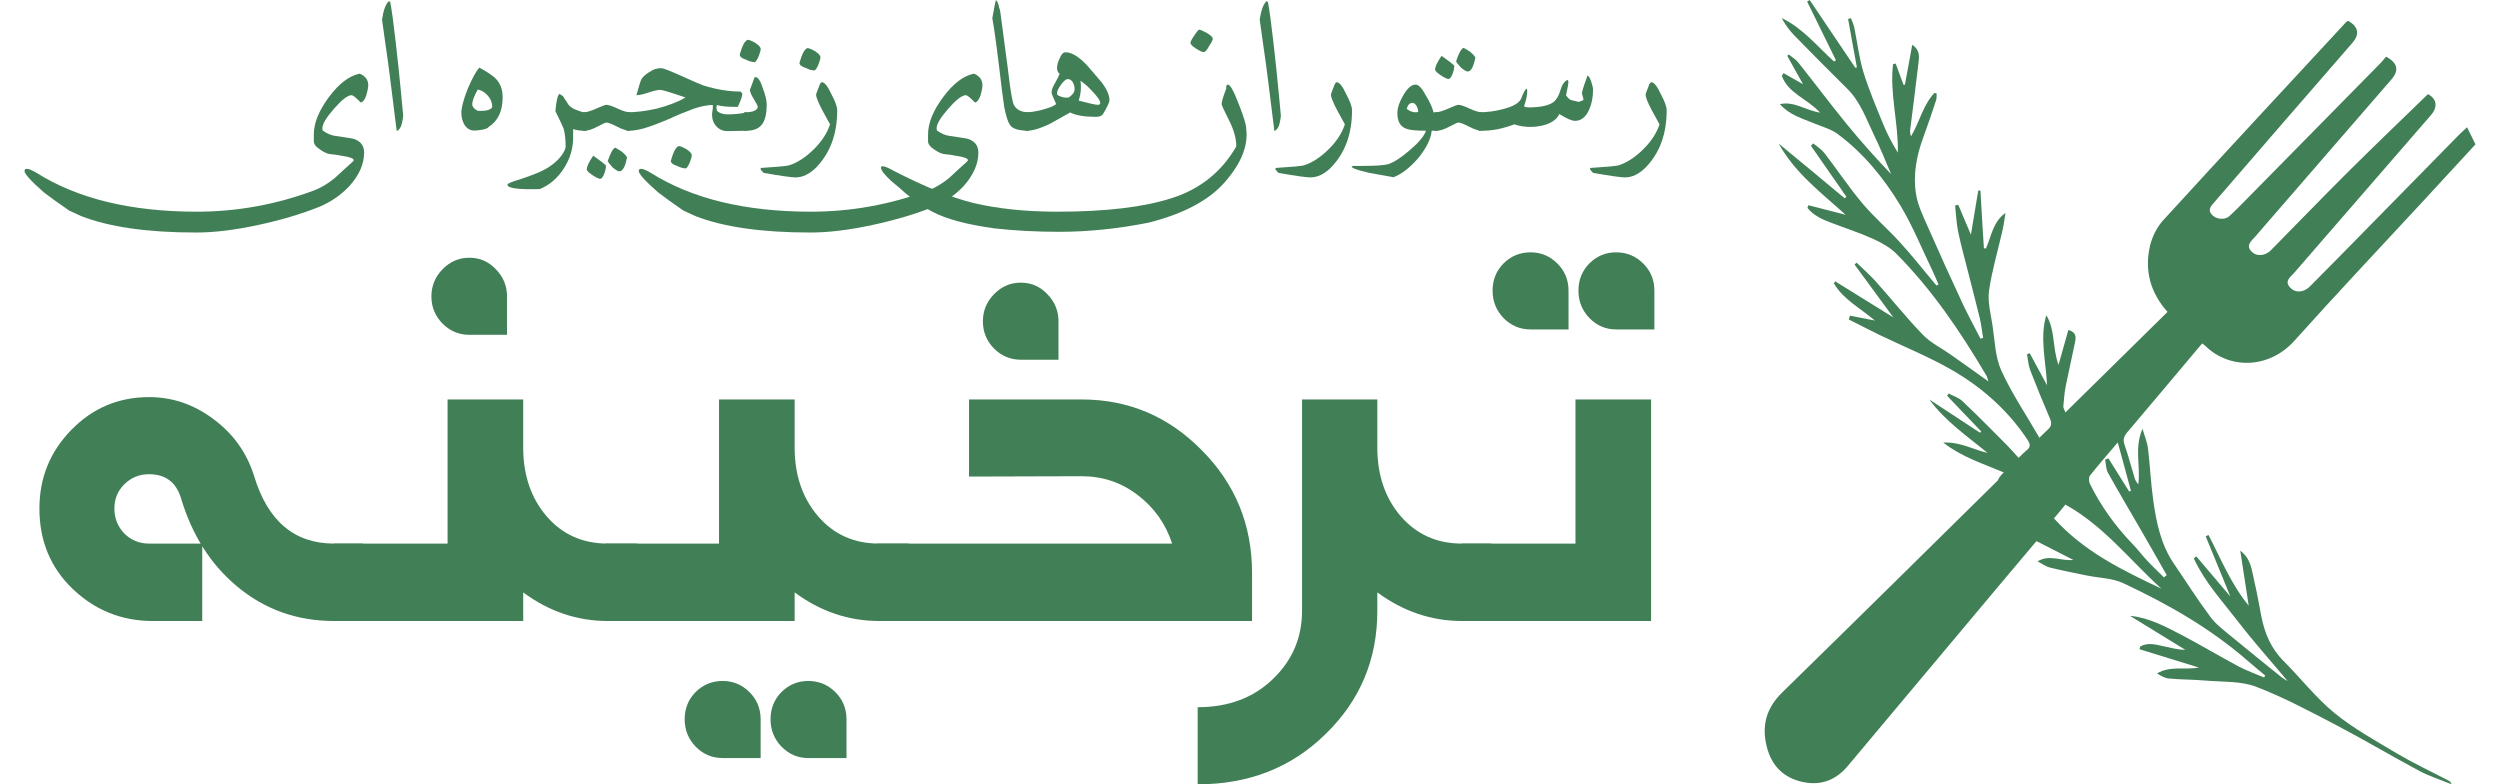      <svg width="102" height="32" viewBox="0 0 102 32" fill="none" xmlns="http://www.w3.org/2000/svg">
<path d="M1 6.973C1 6.917 1.032 6.889 1.096 6.889C1.179 6.889 1.311 6.944 1.492 7.053C3.169 8.109 5.347 8.637 8.024 8.637C9.664 8.637 11.261 8.348 12.818 7.769C13.091 7.665 13.374 7.495 13.666 7.26C13.908 7.032 14.154 6.807 14.404 6.584L14.432 6.54C14.432 6.465 14.281 6.406 13.979 6.362C13.813 6.326 13.637 6.301 13.452 6.286C13.336 6.267 13.205 6.205 13.06 6.101C12.898 6.002 12.813 5.893 12.803 5.774V5.49C12.803 5.023 13.009 4.513 13.42 3.961C13.831 3.408 14.25 3.09 14.678 3.005C14.908 3.104 15.024 3.261 15.024 3.474C15.024 3.568 14.999 3.703 14.949 3.877C14.887 4.064 14.81 4.165 14.717 4.182C14.527 3.984 14.402 3.884 14.343 3.884C14.188 3.884 13.951 4.067 13.63 4.433C13.312 4.796 13.153 5.062 13.153 5.229C13.153 5.284 13.161 5.32 13.178 5.334C13.351 5.453 13.511 5.522 13.659 5.541C14.139 5.612 14.392 5.651 14.418 5.661C14.71 5.751 14.856 5.94 14.856 6.228C14.856 6.688 14.657 7.142 14.257 7.591C13.906 7.961 13.497 8.243 13.031 8.437C12.3 8.73 11.474 8.976 10.555 9.175C9.597 9.383 8.749 9.487 8.01 9.487C6.019 9.487 4.452 9.263 3.309 8.815C3.05 8.696 2.889 8.623 2.825 8.593C2.392 8.296 2.048 8.047 1.791 7.849C1.264 7.388 1 7.096 1 6.973Z" fill="#417F56"/>
<path d="M15.587 0.796C15.646 0.403 15.741 0.153 15.872 0.044C15.893 0.068 15.911 0.085 15.925 0.094C15.987 0.431 16.061 0.976 16.146 1.73C16.232 2.481 16.303 3.156 16.36 3.757C16.419 4.358 16.449 4.675 16.449 4.709C16.449 4.779 16.431 4.891 16.396 5.043C16.363 5.194 16.292 5.295 16.186 5.349C16.109 4.733 16.033 4.122 15.957 3.514C15.884 2.906 15.803 2.307 15.715 1.719C15.63 1.128 15.587 0.82 15.587 0.796Z" fill="#417F56"/>
<path d="M18.823 4.597C18.823 4.398 18.907 4.078 19.076 3.637C19.261 3.206 19.42 2.913 19.553 2.758C19.869 2.927 20.095 3.079 20.23 3.212C20.416 3.406 20.508 3.657 20.508 3.964C20.508 4.531 20.318 4.936 19.938 5.178C19.91 5.226 19.824 5.264 19.682 5.291C19.541 5.315 19.432 5.327 19.354 5.327C19.185 5.327 19.05 5.247 18.947 5.087C18.864 4.939 18.823 4.776 18.823 4.597ZM19.268 4.262C19.268 4.318 19.3 4.376 19.364 4.437C19.431 4.495 19.483 4.524 19.521 4.524H19.632C19.864 4.524 20.015 4.474 20.084 4.375C20.084 4.196 20.024 4.038 19.903 3.902C19.781 3.764 19.645 3.681 19.493 3.652C19.343 3.916 19.268 4.119 19.268 4.262Z" fill="#417F56"/>
<path d="M20.704 7.536C20.704 7.488 20.878 7.414 21.225 7.314C21.745 7.14 22.103 6.993 22.297 6.875C22.661 6.657 22.909 6.406 23.042 6.123C23.066 6.052 23.078 6.012 23.078 6.003C23.078 5.695 23.051 5.444 22.996 5.251C22.967 5.168 22.856 4.931 22.661 4.538C22.692 4.146 22.745 3.91 22.821 3.83L22.967 3.921C23.105 4.139 23.184 4.26 23.203 4.284C23.291 4.383 23.412 4.456 23.566 4.502C23.756 4.58 23.879 4.606 23.933 4.582V5.334C23.748 5.344 23.565 5.322 23.384 5.269V5.61C23.384 6.061 23.257 6.482 23.003 6.875C22.751 7.267 22.426 7.547 22.027 7.714C21.145 7.741 20.704 7.681 20.704 7.536Z" fill="#417F56"/>
<path d="M23.791 4.582C23.912 4.587 24.089 4.537 24.322 4.433C24.555 4.329 24.694 4.277 24.739 4.277C24.827 4.277 24.979 4.328 25.195 4.429C25.411 4.531 25.584 4.582 25.715 4.582V5.334C25.566 5.334 25.385 5.278 25.174 5.167C24.962 5.056 24.817 5 24.739 5C24.703 5 24.581 5.056 24.372 5.167C24.163 5.278 23.99 5.334 23.855 5.334H23.791V4.582ZM24.796 6.573C24.907 6.241 25.009 6.058 25.102 6.025C25.185 6.068 25.276 6.123 25.373 6.188C25.475 6.273 25.545 6.349 25.583 6.417C25.51 6.8 25.405 6.991 25.27 6.991C25.22 6.991 25.13 6.939 24.999 6.835C24.897 6.726 24.829 6.639 24.796 6.573ZM23.94 6.907C23.94 6.794 24.028 6.608 24.204 6.352C24.473 6.54 24.645 6.674 24.721 6.751V6.777C24.721 6.864 24.697 6.97 24.65 7.096C24.595 7.23 24.541 7.296 24.489 7.296C24.43 7.296 24.323 7.245 24.169 7.144C24.016 7.042 23.94 6.963 23.94 6.907Z" fill="#417F56"/>
<path d="M25.555 4.582C25.94 4.582 26.352 4.532 26.791 4.433C27.267 4.309 27.66 4.158 27.971 3.979C27.363 3.77 27.018 3.666 26.938 3.666C26.835 3.666 26.676 3.703 26.46 3.775C26.246 3.848 26.081 3.884 25.965 3.884C26.081 3.468 26.15 3.251 26.171 3.234C26.233 3.115 26.389 2.989 26.638 2.856C26.724 2.808 26.843 2.783 26.995 2.783C27.059 2.783 27.321 2.885 27.782 3.089C28.293 3.321 28.599 3.454 28.702 3.488C29.232 3.653 29.735 3.735 30.213 3.735C30.258 3.774 30.283 3.806 30.288 3.83C30.288 3.919 30.226 4.096 30.102 4.36H29.981C29.658 4.36 29.414 4.335 29.25 4.284L29.229 4.389L29.25 4.517C29.348 4.616 29.492 4.666 29.682 4.666C29.967 4.666 30.234 4.638 30.484 4.582V5.334L29.703 5.349C29.513 5.354 29.356 5.291 29.233 5.16C29.111 5.029 29.051 4.867 29.051 4.673C29.051 4.641 29.056 4.595 29.065 4.535C29.077 4.472 29.083 4.423 29.083 4.389V4.284C28.857 4.284 28.593 4.336 28.292 4.44C27.878 4.595 27.555 4.73 27.322 4.844C26.866 5.033 26.592 5.139 26.499 5.163C26.188 5.277 25.901 5.334 25.637 5.334H25.555V4.582ZM27.369 6.562C27.476 6.18 27.587 5.979 27.704 5.959C27.777 5.969 27.875 6.009 27.996 6.079C28.148 6.178 28.224 6.263 28.224 6.333C28.224 6.387 28.199 6.48 28.149 6.613C28.102 6.734 28.051 6.819 27.996 6.868H27.96C27.868 6.868 27.756 6.835 27.625 6.769C27.454 6.716 27.369 6.647 27.369 6.562Z" fill="#417F56"/>
<path d="M30.181 2.227C30.288 1.845 30.399 1.644 30.516 1.624C30.589 1.634 30.687 1.674 30.808 1.744C30.96 1.843 31.036 1.928 31.036 1.998C31.036 2.052 31.011 2.145 30.961 2.278C30.914 2.399 30.863 2.484 30.808 2.533H30.772C30.68 2.533 30.568 2.5 30.437 2.435C30.266 2.381 30.181 2.312 30.181 2.227ZM30.362 4.582C30.693 4.587 30.879 4.515 30.922 4.368C30.908 4.307 30.849 4.193 30.747 4.026C30.659 3.886 30.608 3.768 30.594 3.674C30.649 3.516 30.714 3.341 30.79 3.147H30.822C30.929 3.147 31.031 3.303 31.129 3.615C31.231 3.889 31.282 4.105 31.282 4.262C31.282 4.604 31.228 4.859 31.122 5.029C30.993 5.232 30.773 5.334 30.462 5.334H30.362V4.582Z" fill="#417F56"/>
<path d="M31.036 6.853C31.687 6.812 32.071 6.777 32.187 6.748C32.532 6.639 32.868 6.422 33.196 6.097C33.526 5.773 33.749 5.431 33.866 5.073C33.754 4.874 33.647 4.679 33.545 4.488C33.379 4.168 33.295 3.958 33.295 3.859L33.32 3.779C33.33 3.76 33.361 3.68 33.413 3.539C33.453 3.416 33.493 3.354 33.531 3.354C33.642 3.354 33.774 3.52 33.926 3.852C34.081 4.14 34.158 4.357 34.158 4.502C34.158 5.469 33.87 6.247 33.295 6.838C33.025 7.105 32.745 7.238 32.458 7.238C32.287 7.238 31.853 7.176 31.157 7.053C31.138 7.038 31.098 6.993 31.036 6.918V6.853ZM32.618 2.565C32.725 2.183 32.837 1.982 32.953 1.962C33.027 1.972 33.124 2.012 33.245 2.082C33.398 2.181 33.474 2.266 33.474 2.336C33.474 2.39 33.449 2.483 33.399 2.616C33.351 2.737 33.3 2.822 33.245 2.871H33.21C33.117 2.871 33.006 2.838 32.875 2.772C32.704 2.719 32.618 2.65 32.618 2.565Z" fill="#417F56"/>
<path d="M26.061 6.973C26.061 6.917 26.093 6.889 26.157 6.889C26.24 6.889 26.372 6.944 26.553 7.053C28.23 8.109 30.407 8.637 33.085 8.637C34.724 8.637 36.322 8.348 37.879 7.769C38.152 7.665 38.434 7.495 38.727 7.26C38.969 7.032 39.215 6.807 39.464 6.584L39.493 6.54C39.493 6.465 39.342 6.406 39.04 6.362C38.874 6.326 38.698 6.301 38.513 6.286C38.397 6.267 38.266 6.205 38.121 6.101C37.959 6.002 37.874 5.893 37.864 5.774V5.49C37.864 5.023 38.07 4.513 38.481 3.961C38.892 3.408 39.311 3.09 39.739 3.005C39.969 3.104 40.084 3.261 40.084 3.474C40.084 3.568 40.06 3.703 40.01 3.877C39.948 4.064 39.871 4.165 39.778 4.182C39.588 3.984 39.463 3.884 39.404 3.884C39.249 3.884 39.012 4.067 38.691 4.433C38.373 4.796 38.214 5.062 38.214 5.229C38.214 5.284 38.222 5.32 38.239 5.334C38.412 5.453 38.572 5.522 38.72 5.541C39.2 5.612 39.453 5.651 39.479 5.661C39.771 5.751 39.917 5.94 39.917 6.228C39.917 6.688 39.717 7.142 39.318 7.591C38.967 7.961 38.558 8.243 38.092 8.437C37.361 8.73 36.535 8.976 35.615 9.175C34.658 9.383 33.81 9.487 33.071 9.487C31.08 9.487 29.513 9.263 28.37 8.815C28.111 8.696 27.95 8.623 27.886 8.593C27.453 8.296 27.109 8.047 26.852 7.849C26.325 7.388 26.061 7.096 26.061 6.973Z" fill="#417F56"/>
<path d="M40.487 0.741C40.556 0.346 40.605 0.099 40.633 0C40.697 0.058 40.742 0.162 40.765 0.312C40.796 0.38 40.819 0.489 40.833 0.64C41.075 2.449 41.199 3.394 41.204 3.474C41.273 3.946 41.326 4.214 41.364 4.277C41.471 4.48 41.675 4.582 41.977 4.582V5.334C41.549 5.334 41.289 5.249 41.196 5.08C41.123 4.976 41.048 4.738 40.972 4.368C40.95 4.203 40.916 3.947 40.869 3.601C40.697 2.133 40.57 1.18 40.487 0.741Z" fill="#417F56"/>
<path d="M41.838 4.582C42.03 4.582 42.247 4.55 42.486 4.488C42.774 4.417 42.976 4.337 43.092 4.248C42.967 3.969 42.904 3.813 42.904 3.779C42.904 3.67 42.952 3.538 43.05 3.383C43.152 3.201 43.212 3.075 43.231 3.005C43.163 2.961 43.128 2.884 43.128 2.772C43.128 2.659 43.163 2.53 43.231 2.387C43.298 2.218 43.377 2.133 43.47 2.133C43.762 2.133 44.101 2.362 44.486 2.82C44.792 3.176 44.953 3.364 44.967 3.383C45.166 3.657 45.266 3.89 45.266 4.084C45.266 4.174 45.176 4.368 44.995 4.666C44.943 4.733 44.848 4.767 44.71 4.767C44.245 4.767 43.895 4.708 43.663 4.589C43.385 4.744 43.109 4.898 42.836 5.051C42.446 5.24 42.135 5.334 41.902 5.334H41.838V4.582ZM44.012 4.106C44.444 4.22 44.704 4.277 44.792 4.277C44.856 4.277 44.889 4.253 44.889 4.204C44.889 4.105 44.778 3.941 44.557 3.714C44.398 3.539 44.24 3.4 44.083 3.296C44.123 3.562 44.1 3.832 44.012 4.106ZM43.128 3.793C43.128 3.849 43.138 3.879 43.157 3.884C43.304 3.967 43.452 3.998 43.602 3.979C43.764 3.87 43.844 3.756 43.844 3.637C43.844 3.538 43.819 3.443 43.77 3.354C43.717 3.269 43.65 3.227 43.566 3.227C43.493 3.227 43.401 3.302 43.292 3.452C43.183 3.6 43.128 3.714 43.128 3.793Z" fill="#417F56"/>
<path d="M35.943 6.838C35.943 6.802 35.971 6.784 36.025 6.784C36.094 6.784 36.243 6.847 36.471 6.973C37.73 7.622 38.81 8.058 39.71 8.281C40.713 8.518 41.857 8.637 43.142 8.637C45.117 8.637 46.678 8.451 47.825 8.078C48.975 7.707 49.847 7.006 50.441 5.974C50.441 5.651 50.341 5.294 50.142 4.902C49.942 4.509 49.842 4.291 49.842 4.248C49.842 4.153 49.905 3.942 50.031 3.615C50.022 3.506 50.043 3.452 50.095 3.452C50.193 3.452 50.341 3.717 50.541 4.248C50.745 4.754 50.847 5.094 50.847 5.269C50.93 5.942 50.645 6.656 49.992 7.409C49.341 8.165 48.298 8.723 46.863 9.084C45.608 9.334 44.394 9.458 43.221 9.458C42.287 9.458 41.402 9.411 40.566 9.317C39.442 9.162 38.6 8.935 38.039 8.637C37.709 8.47 37.344 8.219 36.945 7.885C36.764 7.718 36.579 7.559 36.389 7.409C36.092 7.138 35.943 6.947 35.943 6.838ZM48.57 1.751C48.57 1.703 48.622 1.601 48.727 1.446C48.831 1.289 48.898 1.21 48.926 1.21C48.967 1.21 49.067 1.252 49.226 1.337C49.397 1.436 49.482 1.518 49.482 1.581C49.482 1.627 49.434 1.724 49.336 1.871C49.248 2.041 49.172 2.126 49.108 2.126C49.051 2.126 48.947 2.077 48.794 1.98C48.645 1.883 48.57 1.807 48.57 1.751Z" fill="#417F56"/>
<path d="M51.396 0.796C51.456 0.403 51.55 0.153 51.681 0.044C51.703 0.068 51.72 0.085 51.735 0.094C51.797 0.431 51.87 0.976 51.956 1.73C52.041 2.481 52.112 3.156 52.169 3.757C52.229 4.358 52.259 4.675 52.259 4.709C52.259 4.779 52.241 4.891 52.205 5.043C52.172 5.194 52.102 5.295 51.995 5.349C51.919 4.733 51.843 4.122 51.767 3.514C51.693 2.906 51.612 2.307 51.524 1.719C51.439 1.128 51.396 0.82 51.396 0.796Z" fill="#417F56"/>
<path d="M52.041 6.853C52.692 6.812 53.076 6.777 53.192 6.748C53.537 6.639 53.873 6.422 54.201 6.097C54.531 5.773 54.754 5.431 54.871 5.073C54.759 4.874 54.652 4.679 54.55 4.488C54.384 4.168 54.301 3.958 54.301 3.859L54.326 3.779C54.335 3.76 54.366 3.68 54.418 3.539C54.459 3.416 54.498 3.354 54.536 3.354C54.648 3.354 54.779 3.52 54.931 3.852C55.086 4.14 55.163 4.357 55.163 4.502C55.163 5.469 54.876 6.247 54.301 6.838C54.03 7.105 53.751 7.238 53.463 7.238C53.292 7.238 52.858 7.176 52.162 7.053C52.143 7.038 52.103 6.993 52.041 6.918V6.853Z" fill="#417F56"/>
<path d="M55.145 6.791C55.164 6.777 55.2 6.769 55.252 6.769H55.612C56.118 6.769 56.462 6.745 56.642 6.697C56.88 6.617 57.171 6.428 57.515 6.13C57.876 5.827 58.099 5.562 58.182 5.334C57.778 5.334 57.509 5.306 57.376 5.251C57.134 5.168 57.013 4.957 57.013 4.618C57.013 4.405 57.091 4.165 57.248 3.899C57.417 3.601 57.587 3.452 57.758 3.452C57.883 3.452 58.027 3.608 58.189 3.921C58.339 4.163 58.438 4.383 58.488 4.582H58.677V5.334H58.413C58.38 5.671 58.194 6.048 57.854 6.464C57.507 6.857 57.173 7.112 56.852 7.231C56.565 7.182 56.236 7.123 55.865 7.053C55.385 6.944 55.145 6.857 55.145 6.791ZM57.394 4.44C57.506 4.535 57.632 4.582 57.772 4.582C57.796 4.582 57.825 4.577 57.861 4.567C57.861 4.492 57.843 4.418 57.807 4.346C57.755 4.246 57.697 4.197 57.633 4.197C57.516 4.197 57.437 4.278 57.394 4.44Z" fill="#417F56"/>
<path d="M58.552 4.582C58.673 4.587 58.85 4.537 59.083 4.433C59.316 4.329 59.455 4.277 59.5 4.277C59.588 4.277 59.74 4.328 59.956 4.429C60.173 4.531 60.346 4.582 60.477 4.582V5.334C60.327 5.334 60.147 5.278 59.935 5.167C59.724 5.056 59.579 5 59.5 5C59.465 5 59.342 5.056 59.133 5.167C58.924 5.278 58.752 5.334 58.616 5.334H58.552V4.582ZM59.408 2.5C59.519 2.168 59.621 1.985 59.714 1.951C59.797 1.995 59.888 2.049 59.985 2.115C60.087 2.2 60.157 2.276 60.195 2.344C60.122 2.726 60.017 2.918 59.882 2.918C59.832 2.918 59.741 2.866 59.611 2.762C59.509 2.653 59.441 2.565 59.408 2.5ZM58.552 2.834C58.552 2.72 58.64 2.535 58.816 2.278C59.084 2.467 59.257 2.6 59.333 2.678V2.703C59.333 2.791 59.309 2.897 59.261 3.023C59.207 3.156 59.153 3.223 59.101 3.223C59.042 3.223 58.935 3.172 58.78 3.07C58.628 2.969 58.552 2.89 58.552 2.834Z" fill="#417F56"/>
<path d="M60.316 4.582C60.654 4.582 60.976 4.542 61.282 4.462C61.738 4.353 62.003 4.197 62.077 3.993C62.151 3.79 62.218 3.664 62.28 3.615C62.301 3.63 62.312 3.663 62.312 3.714C62.312 3.871 62.268 4.082 62.18 4.346C62.247 4.37 62.305 4.382 62.355 4.382C62.851 4.382 63.197 4.307 63.392 4.157C63.513 4.058 63.606 3.894 63.67 3.666C63.732 3.448 63.828 3.313 63.959 3.259L63.976 3.288C63.986 3.303 63.991 3.32 63.991 3.339C63.991 3.414 63.959 3.596 63.895 3.884C63.963 3.993 64.034 4.06 64.105 4.084C64.126 4.089 64.231 4.113 64.418 4.157L64.604 4.084C64.604 4.033 64.593 3.979 64.572 3.921C64.553 3.86 64.543 3.818 64.543 3.793C64.543 3.764 64.575 3.651 64.639 3.452C64.722 3.224 64.764 3.103 64.764 3.089C64.816 3.089 64.87 3.172 64.924 3.339C64.972 3.473 64.996 3.582 64.996 3.666C64.996 3.959 64.945 4.225 64.842 4.462C64.707 4.775 64.512 4.931 64.258 4.931C64.132 4.931 63.918 4.838 63.617 4.651C63.543 4.833 63.371 4.973 63.1 5.073C62.891 5.143 62.669 5.178 62.433 5.178C62.2 5.178 61.984 5.143 61.785 5.073C61.324 5.247 60.894 5.334 60.495 5.334H60.316V4.582Z" fill="#417F56"/>
<path d="M64.878 6.853C65.529 6.812 65.913 6.777 66.029 6.748C66.374 6.639 66.71 6.422 67.038 6.097C67.368 5.773 67.591 5.431 67.708 5.073C67.596 4.874 67.489 4.679 67.387 4.488C67.221 4.168 67.138 3.958 67.138 3.859L67.162 3.779C67.172 3.76 67.203 3.68 67.255 3.539C67.296 3.416 67.335 3.354 67.373 3.354C67.484 3.354 67.616 3.52 67.768 3.852C67.923 4.14 68 4.357 68 4.502C68 5.469 67.713 6.247 67.138 6.838C66.867 7.105 66.588 7.238 66.3 7.238C66.129 7.238 65.695 7.176 64.999 7.053C64.98 7.038 64.94 6.993 64.878 6.918V6.853Z" fill="#417F56"/>
<path d="M14.812 25.337H13.627C12.108 25.337 10.784 24.861 9.652 23.909C8.592 23.02 7.837 21.83 7.388 20.337C7.191 19.678 6.755 19.348 6.081 19.348C5.686 19.348 5.349 19.485 5.071 19.76C4.801 20.026 4.667 20.355 4.667 20.749C4.667 21.143 4.801 21.482 5.071 21.766C5.349 22.041 5.686 22.178 6.081 22.178H8.251V25.337H6.23C4.972 25.337 3.885 24.902 2.969 24.032C2.062 23.162 1.608 22.068 1.608 20.749C1.608 19.495 2.044 18.423 2.915 17.535C3.786 16.646 4.842 16.202 6.081 16.202C7.042 16.202 7.923 16.504 8.722 17.109C9.522 17.704 10.069 18.473 10.366 19.417C10.923 21.258 12.01 22.178 13.627 22.178H14.812V25.337Z" fill="#417F56"/>
<path d="M20.686 13.661H19.151C18.728 13.661 18.365 13.51 18.059 13.207C17.754 12.896 17.601 12.525 17.601 12.095C17.601 11.664 17.754 11.293 18.059 10.982C18.365 10.671 18.728 10.515 19.151 10.515C19.573 10.515 19.932 10.671 20.228 10.982C20.534 11.293 20.686 11.664 20.686 12.095V13.661ZM25.995 25.337H24.796C23.547 25.337 22.398 24.948 21.347 24.17V25.337H13.627V22.178H18.261V16.298H21.347V18.263C21.347 19.389 21.666 20.323 22.303 21.065C22.941 21.807 23.772 22.178 24.796 22.178H25.995V25.337Z" fill="#417F56"/>
<path d="M37.07 25.337H35.871C34.623 25.337 33.473 24.948 32.422 24.17V25.337H24.702V22.178H29.336V16.298H32.422V18.263C32.422 19.389 32.741 20.323 33.379 21.065C34.016 21.807 34.847 22.178 35.871 22.178H37.07V25.337ZM34.537 30.928H32.974C32.552 30.928 32.188 30.773 31.883 30.461C31.587 30.15 31.438 29.779 31.438 29.349C31.438 28.909 31.587 28.538 31.883 28.236C32.188 27.934 32.552 27.783 32.974 27.783C33.405 27.783 33.774 27.934 34.079 28.236C34.385 28.538 34.537 28.909 34.537 29.349V30.928ZM31.034 30.928H29.485C29.053 30.928 28.685 30.773 28.38 30.461C28.083 30.15 27.935 29.779 27.935 29.349C27.935 28.909 28.083 28.538 28.38 28.236C28.685 27.934 29.053 27.783 29.485 27.783C29.907 27.783 30.271 27.934 30.576 28.236C30.881 28.538 31.034 28.909 31.034 29.349V30.928Z" fill="#417F56"/>
<path d="M51.083 25.337H35.777V22.178H47.822C47.561 21.372 47.094 20.713 46.421 20.2C45.756 19.687 44.992 19.43 44.13 19.43L39.536 19.444V16.298H44.13C46.043 16.298 47.678 16.99 49.035 18.373C50.4 19.746 51.083 21.413 51.083 23.373V25.337ZM43.187 14.677H41.651C41.229 14.677 40.865 14.526 40.56 14.224C40.254 13.913 40.102 13.542 40.102 13.111C40.102 12.681 40.254 12.31 40.56 11.999C40.865 11.687 41.229 11.532 41.651 11.532C42.073 11.532 42.433 11.687 42.729 11.999C43.034 12.31 43.187 12.681 43.187 13.111V14.677Z" fill="#417F56"/>
<path d="M60.843 25.337H59.644C58.405 25.337 57.255 24.948 56.195 24.17V24.925C56.195 26.904 55.494 28.575 54.093 29.939C52.701 31.313 50.958 32 48.865 32V28.854C50.114 28.854 51.133 28.474 51.924 27.714C52.723 26.954 53.123 26.024 53.123 24.925V16.298H56.195V18.263C56.195 19.389 56.514 20.323 57.152 21.065C57.798 21.807 58.629 22.178 59.644 22.178H60.843V25.337Z" fill="#417F56"/>
<path d="M67.364 25.337H59.644V22.178H64.279V16.298H67.364V25.337ZM67.499 13.441H65.936C65.514 13.441 65.15 13.285 64.845 12.974C64.549 12.663 64.4 12.292 64.4 11.861C64.4 11.422 64.549 11.051 64.845 10.749C65.15 10.446 65.514 10.295 65.936 10.295C66.367 10.295 66.736 10.446 67.041 10.749C67.347 11.051 67.499 11.422 67.499 11.861V13.441ZM63.996 13.441H62.447C62.016 13.441 61.647 13.285 61.342 12.974C61.045 12.663 60.897 12.292 60.897 11.861C60.897 11.422 61.045 11.051 61.342 10.749C61.647 10.446 62.016 10.295 62.447 10.295C62.869 10.295 63.233 10.446 63.538 10.749C63.843 11.051 63.996 11.422 63.996 11.861V13.441Z" fill="#417F56"/>
<path d="M81.753 19.274C80.904 18.916 80.056 18.653 79.283 18.058C79.979 18.02 80.509 18.346 81.096 18.48C80.26 17.796 79.366 17.187 78.716 16.298C79.405 16.752 80.094 17.2 80.783 17.655C80.802 17.636 80.821 17.623 80.834 17.604C80.368 17.117 79.909 16.637 79.443 16.15C79.462 16.118 79.481 16.086 79.5 16.054C79.692 16.157 79.915 16.221 80.068 16.368C80.687 16.951 81.281 17.559 81.881 18.16C82.04 18.32 82.181 18.487 82.359 18.679C82.487 18.557 82.583 18.455 82.685 18.372C82.864 18.237 82.832 18.109 82.723 17.943C81.925 16.739 80.866 15.805 79.634 15.094C78.69 14.55 77.669 14.14 76.686 13.667C76.265 13.462 75.85 13.244 75.429 13.033C75.448 12.982 75.461 12.931 75.48 12.879C75.793 12.943 76.112 13.001 76.495 13.078C75.888 12.559 75.206 12.22 74.823 11.561C74.842 11.535 74.855 11.503 74.874 11.477C75.64 11.951 76.399 12.425 77.248 12.95C76.68 12.175 76.169 11.484 75.665 10.793C75.691 10.767 75.716 10.741 75.748 10.716C76.01 10.972 76.284 11.209 76.527 11.477C77.177 12.207 77.79 12.975 78.467 13.673C78.779 13.993 79.207 14.198 79.577 14.46C80.081 14.813 80.579 15.171 81.128 15.562C81.089 15.446 81.077 15.37 81.038 15.312C79.985 13.532 78.83 11.817 77.363 10.345C77.107 10.088 76.763 9.903 76.431 9.749C75.863 9.493 75.263 9.301 74.682 9.077C74.331 8.943 73.987 8.789 73.744 8.482C73.757 8.443 73.77 8.411 73.782 8.373C74.287 8.501 74.797 8.635 75.301 8.763C74.312 7.867 73.234 7.061 72.57 5.857C73.47 6.6 74.37 7.342 75.263 8.091C75.289 8.072 75.314 8.046 75.333 8.027C74.848 7.336 74.363 6.638 73.885 5.947C73.916 5.915 73.948 5.883 73.98 5.851C74.133 5.979 74.312 6.088 74.433 6.241C74.957 6.92 75.435 7.643 75.99 8.302C76.463 8.859 77.024 9.346 77.516 9.884C77.969 10.377 78.384 10.901 78.811 11.414C78.875 11.49 78.945 11.573 79.009 11.65C79.035 11.637 79.06 11.625 79.092 11.605C79.009 11.414 78.926 11.215 78.837 11.029C78.415 10.152 78.045 9.237 77.548 8.405C76.871 7.278 76.042 6.26 74.976 5.467C74.701 5.262 74.35 5.172 74.025 5.038C73.54 4.833 73.017 4.699 72.621 4.25C73.195 4.116 73.655 4.5 74.261 4.596C73.731 4.02 72.953 3.809 72.698 3.092C72.723 3.053 72.742 3.021 72.768 2.983C73.017 3.124 73.272 3.271 73.566 3.437C73.336 3.028 73.125 2.657 72.921 2.279C72.94 2.26 72.959 2.24 72.978 2.221C73.112 2.33 73.266 2.42 73.368 2.548C74.025 3.373 74.657 4.218 75.32 5.031C75.901 5.742 76.514 6.433 77.158 7.105C76.929 6.574 76.718 6.036 76.463 5.518C76.144 4.859 75.908 4.154 75.371 3.623C74.644 2.906 73.929 2.183 73.215 1.453C73.01 1.242 72.838 1.005 72.691 0.736C73.553 1.146 74.14 1.888 74.829 2.509C74.855 2.49 74.88 2.477 74.906 2.458C74.516 1.658 74.127 0.864 73.731 0.064C73.763 0.045 73.802 0.019 73.834 0C74.453 0.922 75.078 1.844 75.697 2.765C75.716 2.759 75.742 2.753 75.761 2.746C75.64 2.087 75.518 1.434 75.403 0.775C75.442 0.762 75.48 0.749 75.518 0.743C75.569 0.877 75.633 1.005 75.659 1.146C75.78 1.741 75.85 2.349 76.022 2.925C76.246 3.655 76.546 4.359 76.833 5.063C76.993 5.46 77.197 5.844 77.433 6.228C77.458 5.019 77.095 3.828 77.235 2.618C77.273 2.612 77.305 2.605 77.343 2.593C77.452 2.881 77.554 3.169 77.662 3.457C77.682 3.457 77.701 3.457 77.72 3.457C77.816 2.932 77.911 2.4 78.02 1.824C78.326 2.042 78.307 2.285 78.281 2.509C78.173 3.437 78.052 4.366 77.937 5.287C77.924 5.377 77.937 5.467 77.969 5.563C78.32 4.98 78.454 4.289 78.926 3.79C78.958 3.796 78.99 3.809 79.015 3.815C79.009 3.911 79.022 4.014 78.99 4.097C78.83 4.583 78.671 5.063 78.492 5.544C78.199 6.324 78.039 7.125 78.179 7.95C78.256 8.392 78.46 8.815 78.645 9.231C79.111 10.293 79.59 11.35 80.081 12.399C80.305 12.879 80.56 13.34 80.802 13.814C80.841 13.808 80.873 13.795 80.911 13.788C80.866 13.532 80.841 13.27 80.783 13.014C80.636 12.399 80.47 11.785 80.317 11.17C80.171 10.594 80.011 10.024 79.89 9.442C79.82 9.096 79.807 8.738 79.768 8.386C79.813 8.373 79.851 8.366 79.896 8.354C80.056 8.731 80.222 9.115 80.413 9.576C80.522 8.923 80.617 8.347 80.713 7.771C80.745 7.771 80.777 7.778 80.802 7.778C80.847 8.559 80.892 9.346 80.943 10.127C80.968 10.133 80.994 10.133 81.026 10.14C81.249 9.64 81.306 9.058 81.823 8.687C81.785 8.917 81.76 9.141 81.708 9.371C81.523 10.197 81.275 11.017 81.153 11.855C81.089 12.316 81.223 12.803 81.294 13.276C81.389 13.897 81.402 14.563 81.651 15.113C82.079 16.054 82.666 16.919 83.208 17.86C83.368 17.706 83.457 17.61 83.559 17.52C83.712 17.386 83.712 17.258 83.636 17.072C83.355 16.419 83.087 15.76 82.832 15.101C82.755 14.896 82.742 14.672 82.704 14.454C82.742 14.441 82.774 14.422 82.812 14.409C83.029 14.819 83.253 15.222 83.521 15.722C83.47 14.71 83.215 13.788 83.489 12.86C83.859 13.456 83.731 14.179 83.987 14.889C84.133 14.371 84.261 13.923 84.389 13.462C84.708 13.552 84.708 13.75 84.663 13.955C84.542 14.556 84.401 15.158 84.28 15.76C84.229 16.029 84.21 16.304 84.184 16.579C84.178 16.643 84.229 16.707 84.267 16.829C85.678 15.44 87.056 14.083 88.435 12.726C87.726 11.932 87.49 11.023 87.72 10.031C87.809 9.653 88.007 9.256 88.269 8.975C90.732 6.28 93.221 3.604 95.703 0.922C95.729 0.89 95.767 0.871 95.799 0.845C96.227 1.088 96.284 1.395 95.978 1.748C94.102 3.911 92.219 6.075 90.349 8.245C90.222 8.392 90.049 8.552 90.253 8.77C90.426 8.949 90.764 8.987 90.955 8.821C91.223 8.578 91.472 8.315 91.728 8.059C93.534 6.222 95.346 4.385 97.152 2.548C97.228 2.471 97.286 2.381 97.35 2.311C97.828 2.567 97.892 2.874 97.567 3.245C95.71 5.383 93.853 7.528 92.002 9.666C91.849 9.839 91.606 10.018 91.881 10.28C92.079 10.473 92.423 10.441 92.653 10.21C93.712 9.135 94.765 8.046 95.837 6.977C96.897 5.928 97.969 4.897 99.06 3.841C99.411 4.02 99.481 4.353 99.181 4.699C97.318 6.843 95.454 8.994 93.591 11.145C93.451 11.305 93.189 11.465 93.438 11.733C93.642 11.958 93.98 11.945 94.236 11.695C95.033 10.895 95.825 10.088 96.616 9.282C97.86 8.014 99.105 6.741 100.355 5.473C100.432 5.396 100.509 5.332 100.655 5.191C100.783 5.447 100.892 5.665 101 5.889C100.253 6.696 99.526 7.489 98.798 8.277C97.069 10.146 95.32 11.996 93.623 13.891C92.583 15.056 90.962 15.081 89.973 14.108C89.941 14.076 89.909 14.057 89.851 14.012C89.749 14.134 89.641 14.249 89.545 14.371C88.626 15.466 87.707 16.56 86.788 17.642C86.648 17.808 86.609 17.949 86.686 18.16C86.839 18.602 86.954 19.057 87.094 19.505C87.12 19.594 87.171 19.677 87.241 19.761C87.343 19.031 87.069 18.282 87.414 17.495C87.503 17.802 87.605 18.039 87.637 18.282C87.72 18.98 87.752 19.677 87.847 20.375C87.975 21.303 88.16 22.225 88.709 23.019C89.2 23.736 89.666 24.479 90.19 25.176C90.413 25.477 90.732 25.714 91.026 25.957C91.715 26.527 92.41 27.084 93.106 27.647C93.17 27.698 93.24 27.73 93.336 27.788C92.64 26.956 91.938 26.175 91.3 25.343C90.662 24.517 89.947 23.742 89.507 22.782C89.539 22.757 89.577 22.725 89.609 22.699C90.056 23.23 90.502 23.755 91 24.338C90.643 23.474 90.317 22.68 89.992 21.88C90.03 21.86 90.068 21.848 90.107 21.828C90.617 22.808 91.032 23.845 91.747 24.709C91.632 23.96 91.517 23.217 91.402 22.468C91.842 22.789 91.868 23.256 91.97 23.685C92.079 24.158 92.168 24.639 92.257 25.119C92.391 25.823 92.653 26.456 93.176 26.975C93.872 27.673 94.491 28.473 95.25 29.094C96.029 29.727 96.922 30.22 97.79 30.739C98.466 31.136 99.181 31.475 99.877 31.834C99.941 31.866 99.998 31.91 100.024 32C99.59 31.821 99.13 31.674 98.715 31.456C97.586 30.854 96.482 30.195 95.346 29.599C94.267 29.036 93.183 28.454 92.047 28.018C91.421 27.782 90.687 27.826 90.004 27.769C89.507 27.724 89.009 27.73 88.511 27.686C88.339 27.673 88.173 27.583 88.007 27.474C88.556 27.154 89.143 27.34 89.717 27.237C88.907 26.988 88.103 26.738 87.292 26.488C87.299 26.45 87.305 26.418 87.318 26.38C87.618 26.207 87.93 26.29 88.243 26.36C88.543 26.424 88.843 26.508 89.162 26.514C88.409 26.053 87.656 25.586 86.903 25.125C87.688 25.202 88.352 25.567 89.022 25.912C89.8 26.322 90.56 26.777 91.338 27.193C91.67 27.366 92.028 27.494 92.372 27.641C92.391 27.615 92.404 27.59 92.423 27.564C92.187 27.366 91.951 27.173 91.715 26.969C90.19 25.637 88.447 24.645 86.629 23.794C86.176 23.582 85.62 23.582 85.11 23.474C84.612 23.371 84.114 23.275 83.623 23.153C83.47 23.115 83.329 23.006 83.132 22.904C83.623 22.609 84.07 22.897 84.593 22.846C84.05 22.564 83.578 22.328 83.087 22.078C82.596 22.66 82.111 23.237 81.626 23.813C79.545 26.297 77.465 28.774 75.384 31.258C74.867 31.872 74.21 32.083 73.438 31.878C72.653 31.667 72.213 31.123 72.053 30.329C71.887 29.51 72.111 28.844 72.717 28.249C75.659 25.375 78.582 22.488 81.511 19.601C81.555 19.485 81.638 19.39 81.753 19.274ZM86.405 18.052C85.997 18.532 85.627 18.954 85.276 19.396C85.218 19.466 85.218 19.639 85.263 19.729C85.716 20.651 86.31 21.476 87.024 22.212C87.216 22.411 87.382 22.635 87.567 22.833C87.796 23.083 88.045 23.314 88.288 23.557C88.326 23.525 88.365 23.499 88.403 23.467C88.071 22.885 87.739 22.296 87.401 21.713C86.935 20.907 86.456 20.1 86.003 19.287C85.92 19.14 85.927 18.935 85.888 18.756C85.933 18.736 85.978 18.717 86.022 18.698C86.303 19.153 86.59 19.607 86.871 20.055C86.897 20.042 86.916 20.036 86.941 20.023C86.775 19.396 86.597 18.756 86.405 18.052ZM83.802 21.15C85.033 22.513 86.603 23.269 88.186 24.018C86.903 22.859 85.837 21.457 84.267 20.587C84.114 20.779 83.961 20.964 83.802 21.15Z" fill="#417F56"/>
</svg>